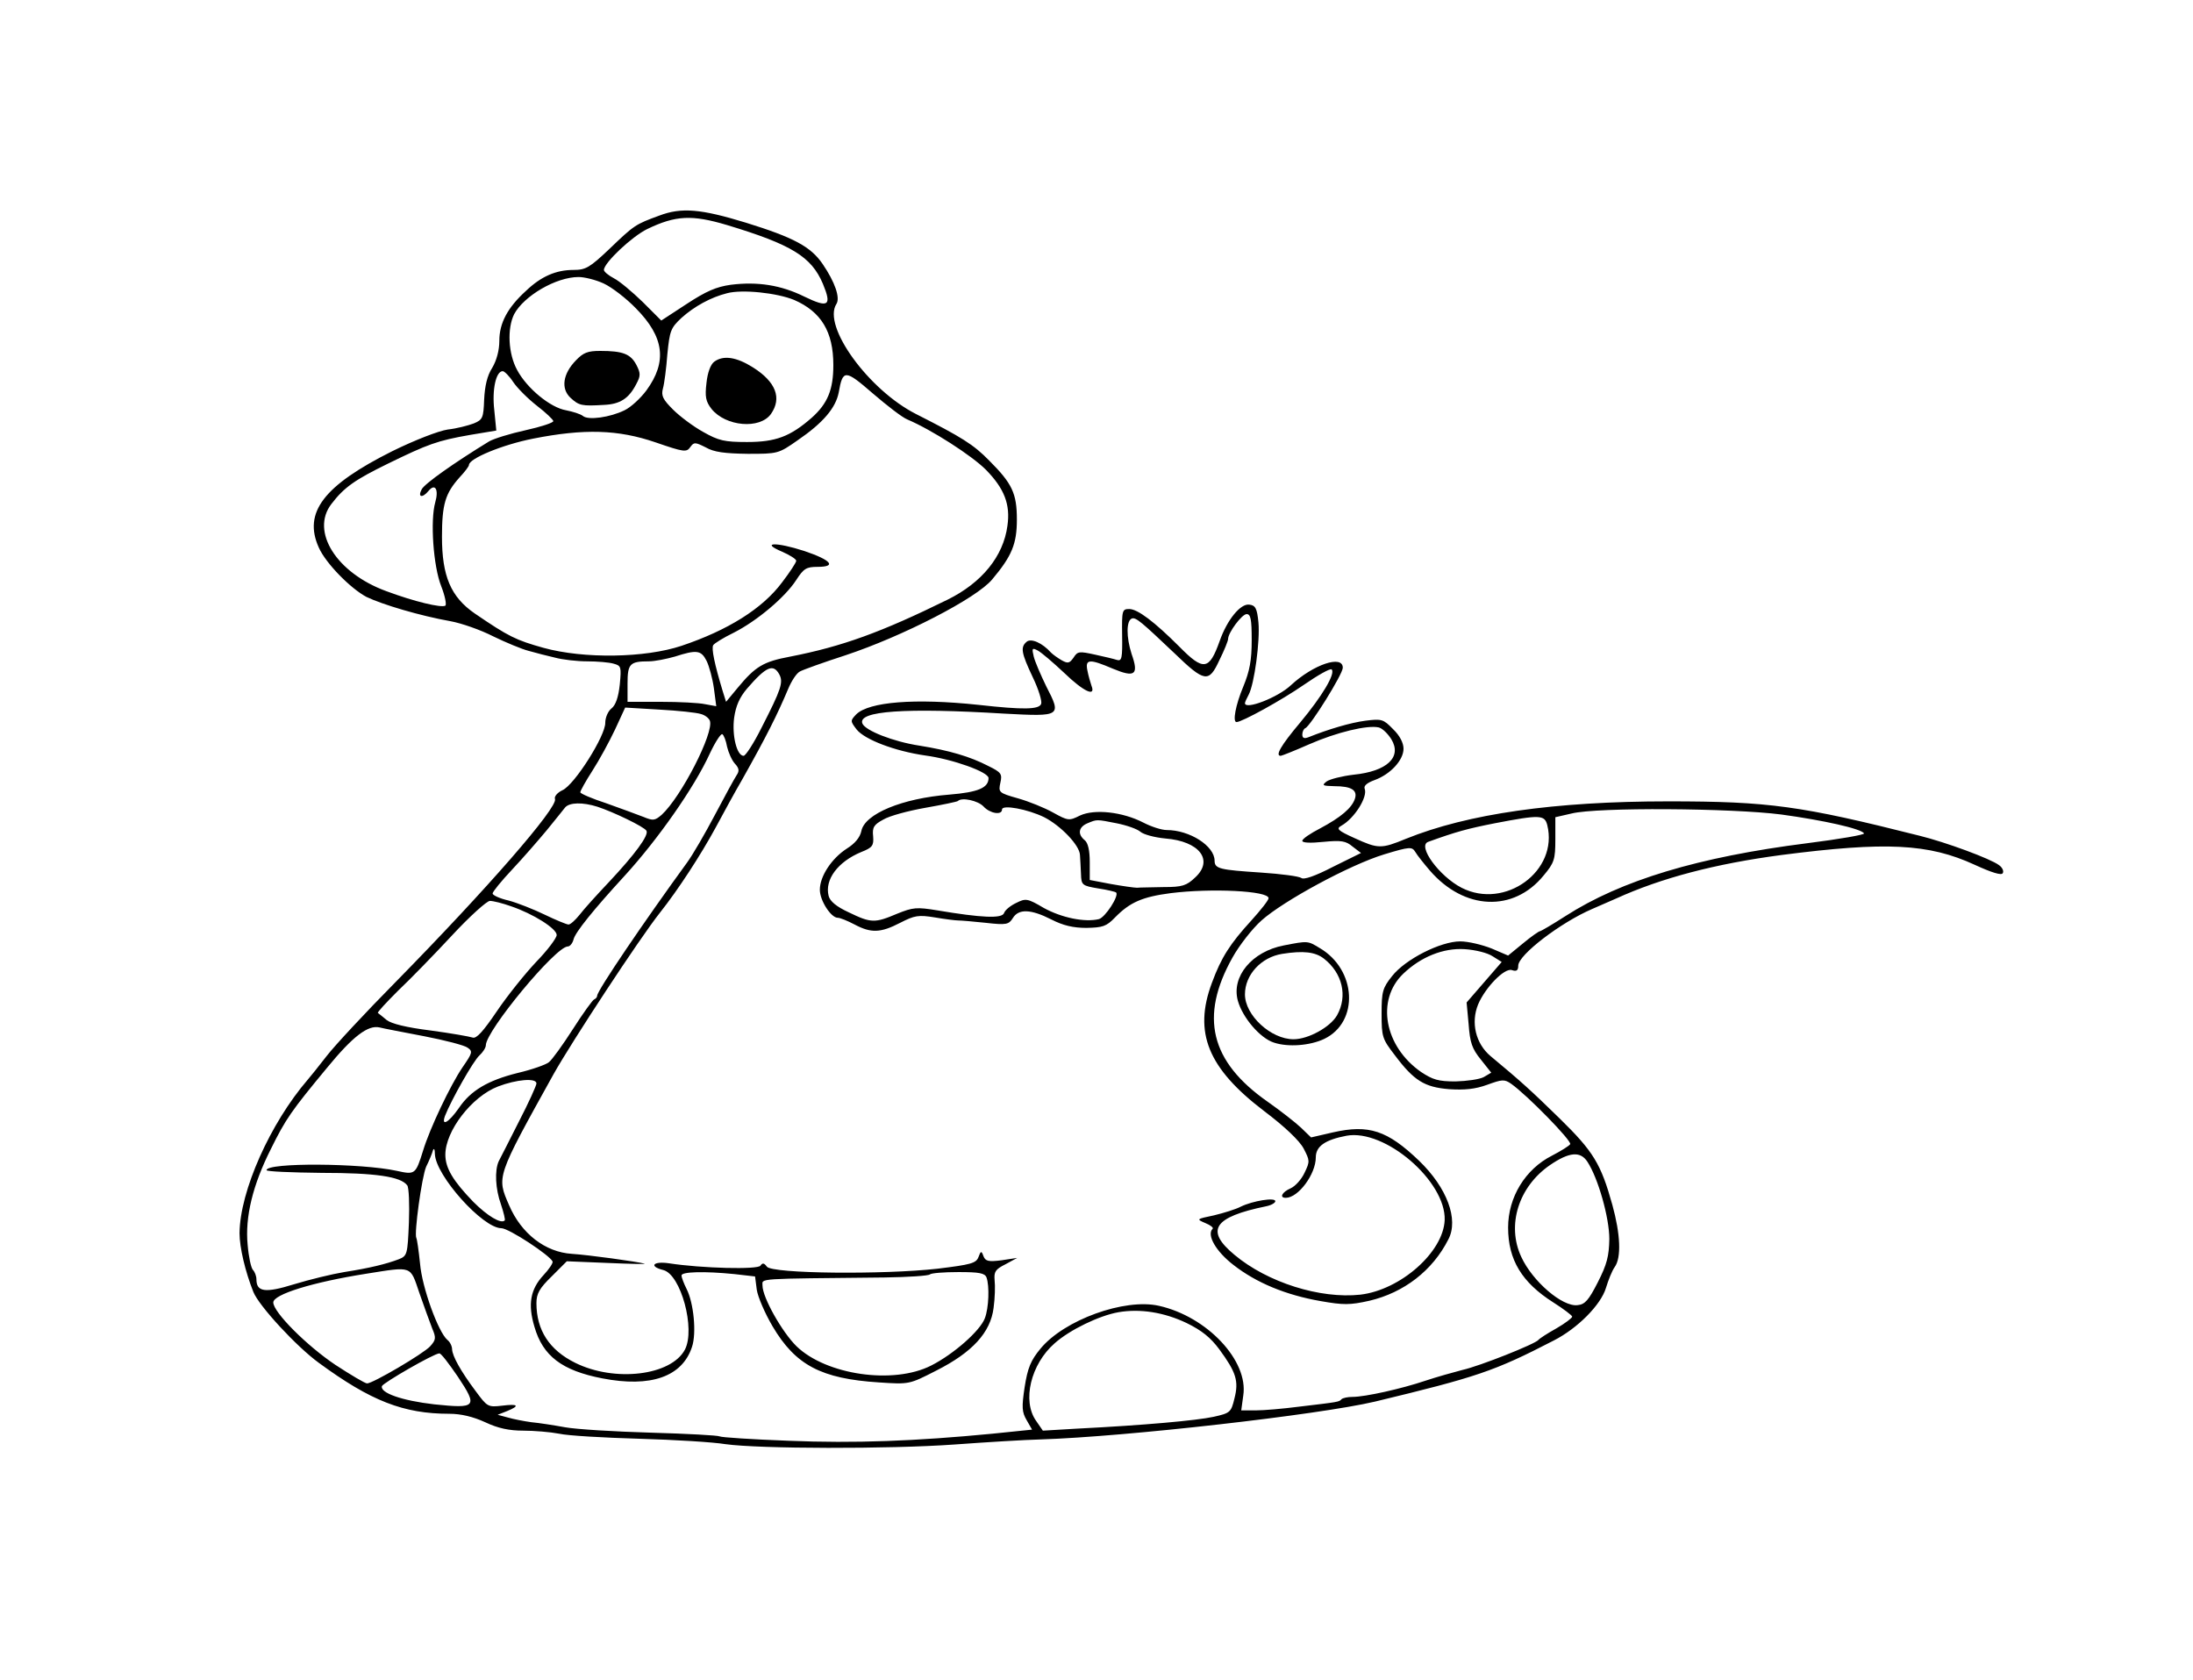 <?xml version="1.0" standalone="no"?>
<!DOCTYPE svg PUBLIC "-//W3C//DTD SVG 20010904//EN"
 "http://www.w3.org/TR/2001/REC-SVG-20010904/DTD/svg10.dtd">
<svg version="1.0" xmlns="http://www.w3.org/2000/svg"
 width="650pt" height="498pt" viewBox="0 0 650 498"
 preserveAspectRatio="xMidYMid meet">
<g transform="translate(0,498) scale(0.1,-0.1)"
fill="#000000" stroke="none">
<path d="M1954 4341 c-71 -26 -74 -28 -148 -99 -58 -55 -70 -62 -106 -62 -52
0 -96 -19 -141 -62 -55 -50 -79 -96 -79 -148 0 -28 -8 -58 -21 -80 -15 -23
-22 -54 -24 -94 -2 -54 -4 -60 -31 -71 -16 -6 -50 -15 -77 -18 -27 -4 -97 -31
-164 -64 -204 -102 -265 -182 -218 -286 21 -47 94 -121 141 -146 48 -23 159
-56 249 -72 33 -6 90 -26 127 -45 37 -18 85 -38 105 -43 21 -6 56 -15 78 -20
22 -6 65 -11 95 -11 30 0 66 -3 79 -7 22 -6 23 -9 18 -62 -4 -37 -12 -61 -25
-71 -10 -8 -18 -27 -18 -42 1 -38 -91 -184 -127 -200 -15 -7 -25 -19 -22 -26
9 -25 -202 -267 -472 -542 -90 -91 -182 -190 -205 -220 -24 -31 -49 -62 -56
-70 -111 -129 -201 -330 -202 -455 0 -42 17 -114 41 -174 17 -42 128 -162 194
-210 154 -113 251 -151 387 -151 35 0 71 -9 106 -25 38 -18 71 -25 113 -25 32
0 80 -4 106 -9 26 -6 134 -12 238 -15 105 -3 219 -10 255 -16 100 -14 485 -15
680 -1 96 7 211 14 255 15 252 8 824 73 990 112 303 73 354 90 530 181 71 36
140 106 155 156 7 23 18 51 26 62 20 28 17 97 -7 184 -34 122 -56 158 -156
256 -87 85 -116 111 -205 185 -44 37 -59 99 -37 153 21 50 78 109 100 102 14
-5 19 -1 19 13 0 32 126 128 219 168 14 6 46 20 71 31 134 61 294 103 490 129
310 40 436 34 573 -29 50 -23 79 -32 83 -25 4 6 -1 17 -11 24 -25 19 -158 68
-235 87 -353 89 -447 102 -745 102 -338 0 -595 -37 -778 -111 -73 -30 -82 -30
-152 2 -51 23 -55 28 -39 37 39 22 78 85 69 109 -4 9 7 18 29 26 47 17 86 59
86 93 0 17 -11 39 -31 58 -29 30 -34 31 -82 25 -45 -6 -109 -25 -169 -49 -13
-5 -18 -2 -18 8 0 8 4 17 9 19 15 6 111 160 111 179 0 39 -87 10 -154 -52 -38
-36 -136 -74 -136 -53 0 3 5 14 11 25 17 32 34 160 29 214 -4 42 -9 51 -27 53
-26 4 -66 -45 -88 -108 -31 -87 -48 -89 -119 -17 -74 74 -124 112 -149 112
-21 0 -22 -4 -21 -78 1 -67 -1 -77 -15 -73 -9 3 -38 10 -66 16 -46 10 -51 10
-63 -9 -12 -17 -17 -18 -35 -8 -12 7 -26 17 -32 23 -26 29 -59 43 -72 32 -19
-16 -16 -33 18 -105 17 -35 28 -71 25 -79 -6 -17 -52 -18 -186 -3 -189 20
-324 9 -362 -28 -18 -19 -18 -20 1 -45 24 -30 113 -64 203 -77 82 -11 188 -49
188 -67 0 -29 -31 -42 -116 -49 -140 -11 -251 -57 -261 -108 -4 -19 -19 -37
-43 -52 -45 -29 -80 -82 -80 -122 0 -32 33 -83 53 -83 7 0 29 -9 50 -20 49
-26 77 -25 135 5 43 22 54 24 103 16 29 -5 61 -9 69 -9 8 0 45 -3 82 -7 61 -7
68 -5 80 14 17 28 53 27 114 -4 35 -18 65 -25 104 -25 48 1 59 4 85 31 44 45
81 61 165 72 120 15 290 7 290 -15 0 -6 -23 -35 -51 -66 -63 -69 -89 -109
-117 -185 -55 -147 -12 -253 155 -380 61 -46 105 -88 117 -111 18 -35 19 -38
3 -71 -9 -20 -28 -41 -42 -47 -25 -11 -34 -28 -14 -28 37 0 89 70 89 120 0 33
28 52 91 64 114 21 295 -135 291 -250 -4 -95 -131 -207 -250 -221 -119 -13
-275 36 -373 118 -88 73 -62 112 94 144 15 3 27 10 27 15 0 12 -67 1 -102 -16
-15 -8 -51 -19 -80 -26 -52 -11 -53 -11 -25 -23 15 -6 25 -14 21 -17 -18 -18
10 -67 62 -107 68 -53 155 -89 258 -107 68 -12 87 -12 145 1 102 24 187 89
234 182 31 59 -4 153 -87 233 -94 90 -149 108 -255 84 l-65 -15 -30 29 c-17
16 -62 51 -99 77 -170 119 -202 252 -104 427 20 36 59 86 86 110 65 58 262
165 364 196 76 23 82 23 92 7 5 -9 25 -34 43 -55 102 -118 248 -124 337 -15
32 38 35 48 35 108 l0 65 48 11 c76 19 475 16 622 -3 124 -17 237 -42 245 -56
2 -4 -73 -17 -168 -29 -324 -41 -552 -110 -717 -216 -39 -25 -73 -45 -76 -45
-3 0 -26 -16 -50 -36 l-44 -36 -49 21 c-28 11 -69 21 -93 21 -58 0 -163 -53
-202 -103 -28 -35 -31 -46 -31 -111 0 -69 2 -75 39 -123 57 -76 88 -95 161
-101 46 -3 77 0 113 13 44 16 51 17 71 3 47 -33 181 -170 175 -179 -3 -5 -27
-20 -54 -34 -79 -40 -130 -123 -130 -213 0 -96 41 -163 134 -222 30 -19 55
-38 56 -42 0 -4 -21 -20 -47 -35 -27 -15 -50 -30 -53 -34 -9 -12 -175 -78
-225 -89 -27 -7 -77 -21 -110 -32 -71 -24 -179 -48 -216 -48 -14 0 -29 -3 -33
-7 -7 -8 -8 -8 -126 -22 -46 -6 -104 -11 -128 -11 l-43 0 6 44 c16 103 -107
234 -250 266 -102 23 -281 -42 -351 -127 -29 -35 -38 -57 -47 -114 -9 -60 -8
-74 6 -98 l16 -28 -117 -12 c-228 -22 -409 -29 -604 -21 -108 4 -200 10 -205
13 -5 3 -96 8 -203 11 -107 3 -222 10 -255 16 -33 6 -78 13 -100 15 -22 3 -53
9 -70 14 l-30 8 28 11 c39 16 33 22 -15 16 -42 -5 -44 -3 -78 43 -45 60 -69
104 -70 124 0 9 -6 22 -14 28 -27 23 -75 155 -81 226 -4 39 -9 73 -11 76 -7
13 16 180 29 211 9 18 18 40 20 48 3 9 6 4 6 -10 2 -64 142 -220 197 -220 22
0 145 -81 152 -99 1 -5 -11 -23 -27 -40 -39 -42 -47 -86 -27 -153 25 -87 82
-130 201 -153 144 -28 237 5 266 93 14 41 5 131 -16 172 -8 16 -15 34 -15 40
0 11 67 13 157 4 l61 -7 5 -39 c3 -21 24 -70 47 -109 68 -115 144 -155 315
-166 90 -6 90 -6 170 35 107 54 161 113 170 186 4 29 5 66 3 82 -2 25 2 32 32
47 l35 19 -46 -7 c-39 -5 -48 -3 -54 12 -6 17 -8 16 -15 -3 -7 -18 -23 -22
-121 -34 -160 -18 -490 -15 -506 6 -8 11 -13 12 -19 3 -7 -12 -174 -8 -271 7
-47 7 -61 -9 -17 -20 52 -13 96 -175 64 -236 -41 -77 -208 -97 -325 -39 -77
38 -115 97 -115 177 0 28 9 44 45 79 l45 45 122 -5 c68 -3 116 -4 108 -2 -21
6 -167 26 -215 29 -79 5 -150 60 -186 144 -37 85 -39 81 132 389 54 96 254
401 315 478 54 68 121 171 165 252 23 43 58 107 79 143 72 128 104 192 136
268 10 24 25 47 35 52 9 5 70 27 135 48 169 56 389 169 435 225 58 69 73 105
73 177 0 78 -14 107 -82 175 -47 48 -81 69 -217 138 -140 71 -278 260 -236
326 12 18 -4 65 -41 119 -35 51 -85 78 -227 122 -134 41 -191 46 -257 21z
m201 -28 c192 -58 250 -94 284 -174 27 -65 17 -73 -55 -38 -69 34 -138 45
-218 35 -43 -6 -73 -19 -131 -57 l-75 -49 -55 55 c-31 30 -69 62 -85 70 -17 9
-30 20 -30 25 0 21 83 99 128 121 85 41 133 43 237 12z m-366 -173 c24 -11 67
-44 96 -74 84 -85 93 -158 31 -243 -17 -23 -46 -50 -65 -59 -43 -21 -107 -30
-123 -17 -7 6 -30 13 -50 17 -47 8 -116 65 -145 119 -27 49 -30 124 -9 166 29
54 124 110 191 110 17 0 50 -8 74 -19z m565 -49 c80 -35 116 -94 116 -193 0
-73 -17 -114 -64 -156 -64 -56 -107 -72 -192 -72 -67 0 -84 4 -130 30 -29 16
-69 46 -89 66 -30 30 -36 41 -30 63 4 14 10 60 13 101 7 70 10 78 42 108 38
34 87 61 135 73 45 12 148 1 199 -20z m-833 -243 c12 -18 44 -50 71 -71 26
-20 48 -41 48 -45 0 -5 -37 -17 -82 -27 -46 -10 -94 -25 -108 -33 -103 -63
-191 -125 -200 -142 -13 -24 2 -27 20 -5 20 24 31 4 20 -34 -15 -53 -6 -189
18 -249 11 -28 16 -54 12 -57 -12 -7 -92 12 -175 43 -148 54 -225 177 -163
258 38 50 70 72 168 120 119 58 146 68 243 85 l78 13 -6 61 c-7 60 5 115 25
115 5 0 20 -15 31 -32z m1168 -111 c73 -31 191 -107 233 -149 55 -56 73 -103
64 -166 -12 -91 -76 -169 -177 -219 -197 -97 -313 -139 -467 -169 -80 -15
-103 -29 -156 -93 l-34 -41 -10 32 c-24 79 -34 127 -28 136 3 5 30 22 61 37
69 35 152 105 185 156 22 34 30 39 63 39 58 0 41 20 -39 47 -83 27 -132 26
-66 -2 23 -10 42 -22 42 -27 0 -5 -19 -34 -42 -64 -58 -78 -161 -142 -298
-188 -108 -36 -289 -39 -409 -6 -82 23 -103 33 -204 102 -71 49 -97 111 -97
227 0 97 10 129 52 176 16 17 28 33 28 37 0 19 99 60 190 78 152 30 252 27
363 -11 84 -29 92 -30 103 -14 11 15 14 15 46 -1 24 -14 56 -18 124 -19 89 0
91 0 148 40 76 52 113 96 122 142 12 69 19 68 101 -3 42 -36 87 -71 102 -77z
m1021 -654 c0 -60 -6 -92 -25 -138 -23 -55 -32 -105 -20 -105 16 0 134 65 199
110 42 29 79 50 83 46 12 -12 -28 -79 -93 -157 -58 -69 -75 -99 -58 -99 3 0
41 15 84 34 82 36 174 58 207 50 11 -3 27 -19 37 -35 32 -53 -13 -95 -112
-105 -34 -4 -70 -13 -80 -20 -15 -12 -12 -13 23 -14 51 0 69 -12 61 -37 -9
-28 -43 -56 -103 -88 -29 -15 -53 -31 -53 -37 0 -6 24 -7 63 -3 52 5 66 3 86
-14 l25 -19 -83 -41 c-54 -28 -87 -39 -94 -33 -7 5 -60 12 -120 16 -121 8
-137 11 -137 35 0 44 -74 91 -142 91 -15 0 -46 10 -69 22 -62 32 -145 41 -188
21 -32 -16 -35 -16 -80 9 -25 14 -72 33 -104 42 -57 16 -58 18 -52 46 6 26 3
31 -36 50 -54 28 -116 46 -203 60 -79 12 -162 45 -170 66 -14 37 126 47 421
29 168 -9 170 -8 124 81 -16 33 -33 72 -37 88 -6 25 -5 27 12 18 11 -6 45 -35
78 -66 58 -56 95 -73 81 -38 -3 9 -9 29 -12 45 -7 34 6 35 76 5 65 -27 77 -18
55 44 -16 50 -16 99 1 105 12 4 29 -11 125 -102 91 -88 103 -89 134 -22 15 30
26 58 26 63 0 19 41 74 55 74 12 0 15 -15 15 -77z m-1616 -61 c8 -16 18 -53
22 -82 l7 -53 -33 6 c-18 4 -77 7 -131 7 l-99 0 0 54 c0 59 7 66 63 66 18 0
52 7 77 14 65 21 78 19 94 -12z m216 -41 c12 -23 6 -43 -53 -158 -23 -46 -47
-83 -53 -83 -20 0 -35 60 -28 113 5 35 16 60 38 86 57 66 78 75 96 42z m-233
-117 c12 -3 24 -12 27 -20 13 -35 -85 -226 -143 -279 -20 -17 -25 -18 -54 -6
-18 7 -67 25 -109 40 -43 14 -78 29 -78 33 0 4 16 33 36 64 20 31 50 86 67
122 l30 65 101 -6 c56 -3 111 -9 123 -13z m78 -97 c4 -17 14 -40 23 -50 13
-14 14 -22 5 -35 -6 -9 -35 -62 -64 -117 -29 -55 -66 -119 -83 -142 -126 -173
-266 -379 -266 -394 0 -4 -4 -9 -9 -11 -4 -1 -33 -41 -63 -88 -30 -47 -62 -91
-71 -98 -8 -7 -50 -22 -93 -32 -88 -22 -139 -52 -174 -104 -30 -43 -53 -56
-41 -23 19 48 84 163 102 179 10 9 19 23 19 30 0 43 207 293 243 293 6 0 14 9
17 21 5 21 60 89 151 188 98 107 207 262 253 363 16 34 33 60 37 57 4 -2 11
-19 14 -37z m760 -177 c19 -21 55 -27 55 -9 0 15 76 1 125 -23 49 -25 105 -83
106 -112 1 -11 2 -37 3 -56 1 -33 3 -35 51 -43 27 -4 51 -10 53 -12 10 -9 -32
-74 -51 -79 -42 -10 -110 4 -163 33 -49 29 -54 29 -82 15 -17 -8 -33 -21 -36
-30 -6 -17 -67 -14 -198 8 -61 10 -72 9 -119 -10 -66 -28 -77 -28 -143 4 -37
17 -56 33 -60 49 -12 48 27 101 97 130 33 13 37 19 35 46 -3 27 2 35 30 50 18
11 74 26 125 35 51 9 94 18 96 20 12 12 60 1 76 -16z m-1144 -1 c46 -15 138
-59 145 -71 8 -13 -34 -70 -111 -152 -35 -37 -75 -81 -87 -97 -13 -16 -27 -29
-33 -29 -5 0 -37 13 -70 29 -33 16 -81 35 -107 42 -27 6 -48 16 -48 21 0 5 26
37 58 71 32 34 78 87 103 117 24 30 49 60 54 67 13 15 52 16 96 2z m2815 -54
c34 -136 -125 -252 -254 -186 -66 34 -132 124 -99 136 83 30 116 39 197 55
135 26 148 25 156 -5z m-1276 5 c30 -6 61 -17 70 -25 9 -8 42 -17 74 -20 101
-8 144 -64 89 -115 -26 -25 -39 -29 -94 -29 -35 -1 -71 -1 -79 -2 -8 0 -43 5
-77 11 l-63 12 0 53 c0 34 -5 57 -15 65 -22 18 -18 39 8 50 29 12 26 12 87 0z
m-1795 -246 c65 -22 135 -66 135 -85 0 -9 -27 -45 -61 -80 -33 -35 -86 -101
-117 -147 -40 -59 -60 -81 -71 -77 -9 3 -65 13 -125 21 -72 9 -116 20 -130 31
-12 10 -23 19 -26 21 -2 2 25 31 60 66 36 34 108 108 160 164 52 56 103 102
112 102 10 0 38 -7 63 -16z m2909 -148 l27 -17 -52 -60 -52 -60 6 -65 c4 -54
10 -72 36 -104 l31 -39 -22 -13 c-13 -7 -50 -12 -84 -13 -51 0 -67 5 -102 28
-109 76 -134 213 -53 291 52 50 119 77 182 73 32 -2 68 -11 83 -21z m-3167
-237 c62 -12 120 -27 129 -34 16 -11 14 -16 -15 -58 -36 -53 -97 -181 -117
-247 -22 -71 -24 -72 -78 -60 -105 23 -386 25 -386 2 0 -4 73 -7 163 -8 160 0
235 -11 254 -37 5 -6 7 -56 5 -110 -4 -95 -5 -99 -30 -109 -37 -14 -85 -26
-162 -38 -36 -6 -102 -22 -148 -36 -87 -27 -112 -23 -112 15 0 9 -5 22 -10 27
-6 6 -13 39 -16 75 -8 82 15 177 69 284 44 89 60 112 166 240 77 94 122 128
156 120 11 -3 70 -14 132 -26z m333 -140 c0 -6 -23 -57 -52 -113 -28 -55 -55
-109 -60 -118 -12 -27 -10 -81 7 -128 8 -24 13 -45 11 -47 -11 -11 -51 13 -93
55 -60 62 -83 100 -83 140 0 70 78 172 156 202 55 21 114 26 114 9z m3115
-232 c32 -49 65 -166 65 -229 -1 -51 -7 -75 -34 -128 -27 -53 -38 -66 -60 -68
-45 -6 -134 71 -167 143 -44 94 -8 208 85 272 57 39 90 42 111 10z m-3462
-389 c14 -40 31 -87 38 -105 12 -28 11 -34 -6 -53 -20 -22 -170 -110 -187
-110 -6 0 -48 25 -94 55 -85 57 -184 156 -184 185 0 24 117 60 275 85 139 22
130 25 158 -57z m1681 46 c9 -25 7 -90 -5 -121 -14 -37 -92 -106 -159 -140
-112 -57 -311 -28 -399 57 -43 42 -101 145 -101 180 0 22 -24 20 362 24 70 1
130 5 134 9 4 4 42 7 85 7 61 0 78 -3 83 -16z m593 -135 c45 -22 71 -43 97
-78 50 -68 58 -94 45 -145 -10 -42 -13 -44 -62 -55 -51 -11 -206 -25 -404 -35
l-102 -6 -20 29 c-42 59 -16 168 55 230 45 40 132 82 189 92 64 11 135 0 202
-32z m-2160 -159 c60 -90 55 -95 -70 -82 -96 11 -161 34 -155 54 4 10 153 96
170 97 5 1 29 -31 55 -69z"/>
<path d="M1707 3912 c-39 -40 -45 -84 -16 -111 25 -23 33 -25 99 -21 48 2 74
19 96 62 13 24 13 32 0 57 -17 32 -40 41 -107 41 -37 0 -50 -5 -72 -28z"/>
<path d="M2117 3908 c-11 -8 -20 -33 -23 -63 -5 -41 -2 -55 15 -77 42 -52 143
-61 176 -15 33 47 15 95 -53 138 -49 31 -88 37 -115 17z"/>
<path d="M3805 2178 c-94 -18 -156 -92 -136 -164 14 -50 66 -111 107 -124 42
-14 107 -9 149 11 104 50 96 205 -13 269 -36 22 -35 22 -107 8z m119 -39 c55
-43 71 -111 39 -168 -20 -35 -85 -71 -129 -71 -67 0 -144 71 -144 133 0 58 48
110 110 120 63 10 98 6 124 -14z"/>
</g>
</svg>
